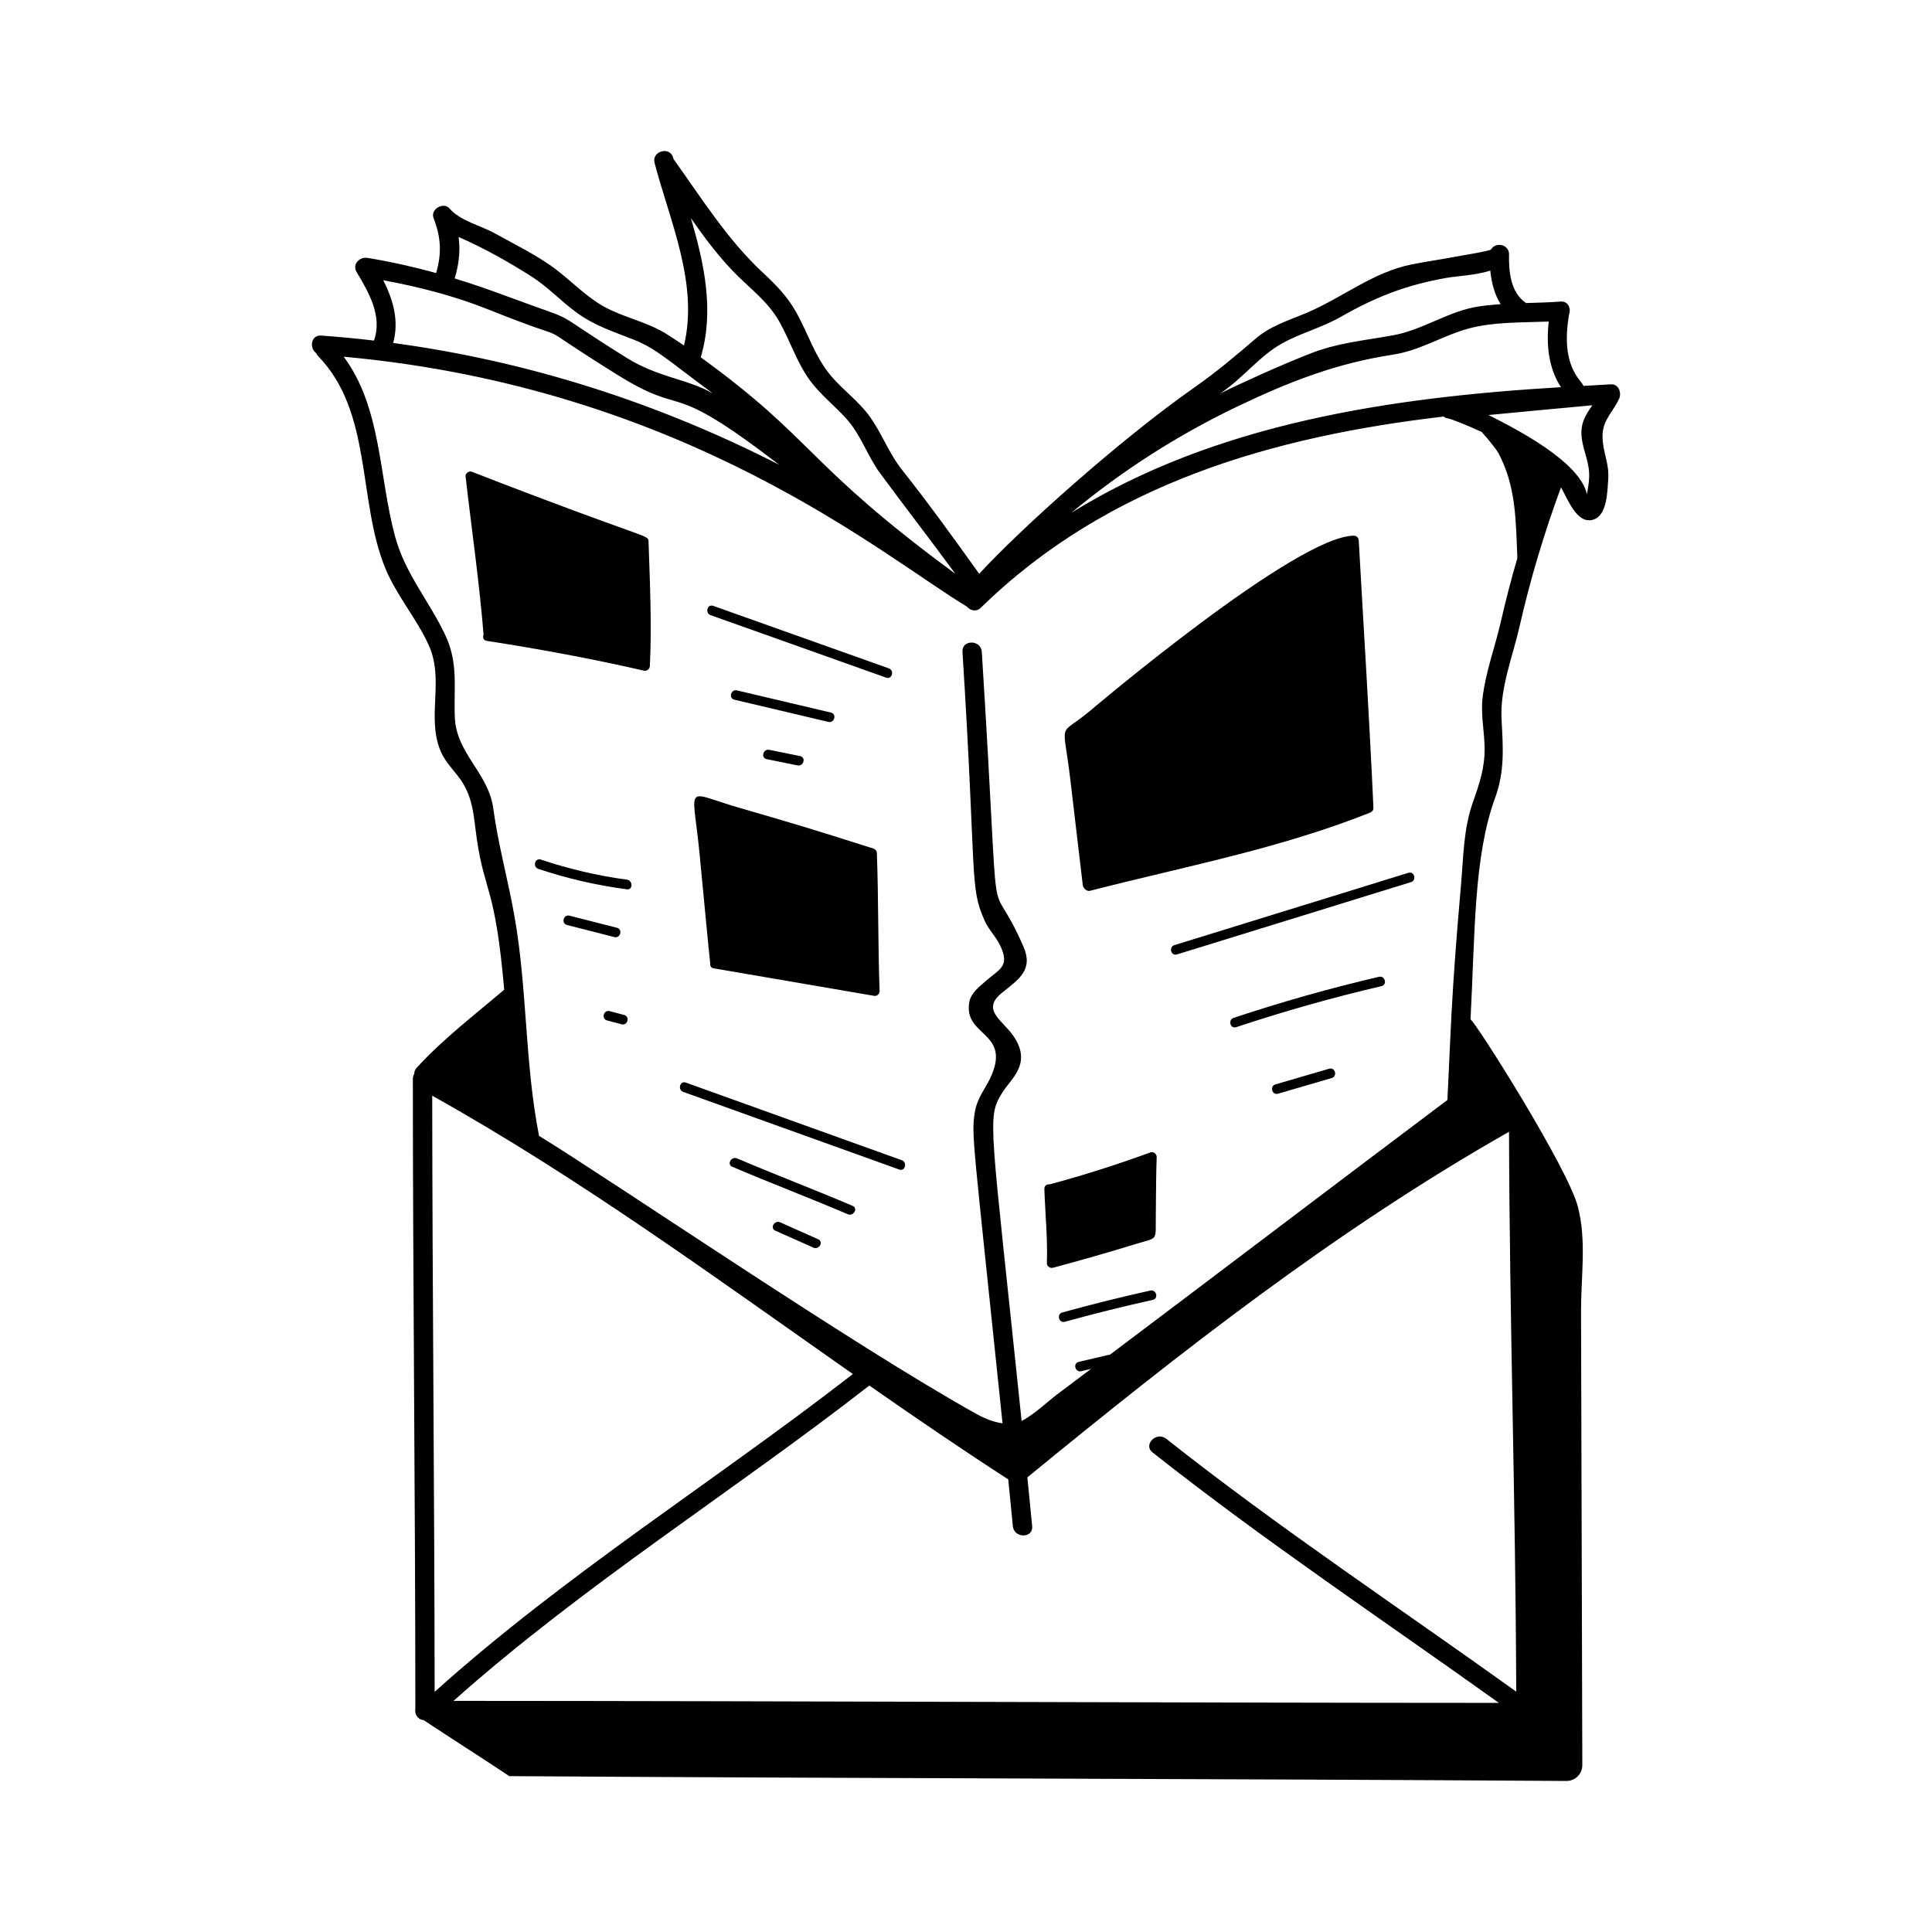 <svg id="Layer_1" enable-background="new 0 0 300 300" height="512" viewBox="0 0 300 300" width="512" xmlns="http://www.w3.org/2000/svg"><g id="Newsletter_2_"><g><path d="m250.11 59.679c-.322.027-3.139.189-4.227.246-.349-.974-3.644-2.973-2.237-11.106 0-.003 0-.006 0-.01.326-.907-.114-2.075-1.335-1.983-1.747.131-3.542.177-5.341.231-2.423-1.628-2.701-4.904-2.649-7.567.029-1.514-2.042-2.006-2.795-.757-.141.233-4.522.945-5.636 1.152-2.209.411-4.436.733-6.641 1.165-6.046 1.187-10.816 5.19-16.375 7.536-2.864 1.208-5.583 1.998-7.981 4.065-3.111 2.682-6.085 5.174-9.47 7.544-11.463 8.026-26.997 21.953-33.372 28.903-3.906-5.448-7.818-10.888-11.982-16.14-2.123-2.677-3.171-5.812-5.19-8.514-1.661-2.222-3.951-3.877-5.751-5.973-2.604-3.032-3.64-6.74-5.582-10.138-1.366-2.39-3.109-4.159-5.113-6.022-5.454-5.069-9.514-11.561-13.838-17.599-.018-.065-.037-.131-.055-.197-.495-1.864-3.39-1.073-2.893.797 2.353 9.01 6.861 18.739 4.562 28.338-.863-.587-1.732-1.166-2.614-1.727-2.704-1.72-5.831-2.419-8.716-3.755-3.303-1.529-5.561-4.014-8.371-6.194-2.899-2.249-6.453-3.942-9.649-5.728-2.156-1.205-5.438-1.965-7.03-3.849-.943-1.117-3.042.075-2.507 1.459 1.174 3.041 1.283 5.518.396 8.54-3.45-.953-6.951-1.738-10.65-2.353-1.221-.203-2.423.992-1.694 2.204 1.902 3.161 4.046 6.886 2.693 10.637-2.719-.319-5.449-.584-8.192-.779-1.614-.114-1.864 1.966-.778 2.727.07.167.17.33.32.484 8.418 8.673 6.102 22.302 10.379 32.834 1.743 4.292 4.844 7.795 6.757 11.984 2.467 5.401-.285 10.967 1.768 16.271.607 1.569 1.721 2.758 2.746 4.048 2.487 3.13 2.433 6.19 2.996 9.99 1.217 8.213 2.84 7.252 4.229 23.237-4.614 3.922-9.471 7.626-13.574 12.103-.285.311-.399.655-.401.989-.128.21-.21.463-.21.772v.024 0c.006 32.581.381 65.16.389 97.741-.138.793.289 1.694 1.272 1.781 3.765 2.509 9.881 6.394 13.31 8.706 55.822.367 108.425.393 164.153.75 1.361.009 2.474-1.094 2.47-2.455-.092-32.687-.115-40.777-.199-70.484-.015-5.384.884-10.943-.493-16.237-1.58-6.08-15.867-28.643-16.666-29.084.706-13.504.493-25.267 3.803-34.351 1.551-4.257 1.239-7.851 1.011-12.318-.244-4.794 1.729-9.644 2.786-14.294 1.671-7.352 3.842-14.59 6.448-21.649 1.137 2.008 2.458 5.656 4.901 5.046 2.284-.57 2.286-4.387 2.431-6.232.17-2.18-.541-3.551-.814-5.657-.44-3.39 1.276-4.327 2.496-6.896.442-.931-.063-2.36-1.295-2.257zm-83.726 19.924c7.95-6.586 16.512-12.071 25.909-16.556 8.006-3.822 15.239-6.634 23.981-7.973 4.277-.655 7.611-2.903 11.706-4.041 3.845-1.069 8.37-.932 12.505-1.104-.389 3.577-.063 7.176 1.897 10.192-26.56 1.583-53.557 5.618-75.997 19.483zm32.642-26.249c2.92-1.637 6.2-2.457 9.139-4.136 5.581-3.188 10.276-4.983 16.469-6.073 1.619-.285 4.538-.404 6.78-1.125.181 1.87.647 3.69 1.606 5.211-1.177.08-2.342.19-3.481.367-4.646.721-8.571 3.621-13.207 4.465-4.576.833-8.627 1.152-13.02 2.892-4.656 1.844-10.188 4.338-13.805 6.128 3.626-2.49 6.105-5.815 9.519-7.729zm-91.736-19.465c2.113 3.03 4.327 5.991 6.852 8.547 2.406 2.435 5.075 4.383 6.815 7.412 1.736 3.022 2.729 6.38 4.811 9.224 1.652 2.258 3.862 3.934 5.709 6.006 2.246 2.519 3.199 5.71 5.181 8.4 3.853 5.232 7.836 10.367 11.68 15.613-23.396-17.203-21.59-20.598-39.527-33.608 2.134-7.205.551-14.474-1.521-21.594zm-36.082 2.909c3.963 1.722 7.849 3.926 11.32 6.132 2.579 1.639 4.608 3.87 7.071 5.654 2.721 1.971 5.631 2.91 8.713 4.121 3.661 1.438 5.347 3.215 12.404 8.402-3.937-2.281-8.449-2.443-13.451-5.566-13.368-8.349-5.883-4.823-18.966-9.688-2.6-.967-5.146-1.838-7.699-2.618.684-2.273.899-4.327.607-6.437zm-11.695 6.715c5.635 1.056 11.021 2.423 16.433 4.588 15.765 6.306 4.293.343 19.807 10.03 11.288 7.048 7.273.212 25.227 14.035-18.742-9.586-38.937-16.087-59.93-18.909.934-3.412.03-6.622-1.537-9.744zm97.046 186.205c.242 2.421.484 4.842.715 7.265.182 1.905 3.184 1.924 3 0-.241-2.527-.493-5.054-.746-7.58 23.93-19.586 47.864-38.366 74.793-53.662.073 28.982 1.03 57.952 1.117 86.934-18.19-13.056-36.761-25.356-54.351-39.267-1.499-1.185-3.635.924-2.121 2.121 17.409 13.769 35.76 26.002 53.78 38.896-54.108-.018-108.217-.294-162.326-.313 20.249-18.033 43.21-32.336 64.57-48.966 7.115 4.963 14.279 9.859 21.568 14.573zm-24.124-16.359c-21.527 16.712-44.63 31.091-64.945 49.35-.025-30.857-.352-61.714-.375-92.571 22.861 12.777 43.924 28.231 65.321 43.222zm100.616-116.833c-.886 3.893-2.388 7.883-2.837 11.849-.3 2.643.29 5.179.317 7.812.032 3.069-.824 5.566-1.828 8.412-1.473 4.173-1.459 8.525-1.846 12.896-1.542 17.411-1.574 22.901-2.102 33.31-17.316 13.012-35.042 26.481-52.419 39.562-.232.011.592-.169-4.839 1.106-.939.221-.542 1.667.398 1.447.506-.119 1.013-.238 1.519-.357-1.778 1.337-3.559 2.677-5.327 4.003-1.224.918-3.592 3.155-5.451 4.079-4.838-46.685-5.428-46.957-3.075-50.875 1.358-2.262 4.816-4.555 1.771-8.947-1.693-2.444-5.068-4.019-1.696-6.705 2.6-2.071 4.842-3.546 3.289-7.117-5.906-13.577-3.331 3.903-6.473-45.781-.121-1.917-3.122-1.931-3 0 2.238 35.381 1.043 36.471 3.476 41.812.618 1.356 1.707 2.412 2.345 3.723 1.619 3.324-.063 3.693-2.157 5.539-.986.87-2.34 1.869-2.599 3.285-.973 5.317 6.305 4.582 3.481 11.317-.91 2.17-2.238 3.372-2.639 5.884-.559 3.502-.233 4.29 4.313 48.23-1.439-.189-2.804-.757-4.125-1.493-19.155-10.676-55.496-35.528-67.862-43.158-.005-.044-.003-.086-.012-.132-2.175-11.145-1.803-22.598-3.754-33.775-.999-5.721-2.544-11.174-3.329-16.941-.75-5.519-5.724-8.458-5.962-14.09-.199-4.687.59-8.39-1.484-12.799-2.491-5.295-6.209-9.496-7.784-15.275-2.547-9.346-2.08-19.992-7.986-27.956 53.354 4.867 84.146 31.27 96.74 38.783.51.625 1.465.908 2.21.179 19.728-19.288 45.438-26.584 71.853-29.675.588.518-.277-.405 5.895 2.39 1.25 1.369 2.395 2.896 2.593 3.269 2.77 5.196 2.703 10.472 2.95 16.326-.95 3.262-1.809 6.552-2.563 9.865zm12.568-28.439c.279 2.097 1.24 3.83 1.143 6.026-.039.87-.183 1.763-.344 2.626-1.114-5.047-10.883-10.082-15.286-12.294 5.375-.499 10.748-1.035 16.125-1.513-1.035 1.479-1.943 2.864-1.638 5.155z"/><path d="m168.133 137.437c.044.386.543 1.036 1.12.887 14.622-3.763 29.388-6.516 43.464-12.128.299-.119.566-.37.551-.723-.624-13.857-1.511-27.691-2.281-41.541-.022-.404-.325-.75-.75-.75-8.926 0-40.661 26.937-41.049 27.259-4.986 4.138-4.12 1.015-2.987 10.627.644 5.457 1.298 10.912 1.932 16.369z"/><path d="m218.697 135.529c-12.113 3.743-24.227 7.486-36.34 11.229-.919.284-.527 1.733.398 1.447 12.114-3.744 24.227-7.487 36.341-11.23.919-.284.527-1.732-.399-1.446z"/><path d="m214.124 151.677c-7.624 1.78-15.14 3.906-22.568 6.375-.912.303-.521 1.752.398 1.446 7.429-2.469 14.945-4.595 22.568-6.375.94-.219.542-1.666-.398-1.446z"/><path d="m206.393 165.95c-2.781.811-5.562 1.622-8.344 2.433-.925.27-.531 1.718.399 1.447 2.781-.811 5.562-1.622 8.343-2.433.925-.27.532-1.718-.398-1.446z"/><path d="m73.244 73.246c-.424-.165-1.001.266-.949.724.936 8.2 2.13 16.378 2.796 24.607-.16.385-.056.853.466.933 8.189 1.267 16.326 2.77 24.404 4.623.491.113.925-.224.949-.723.313-6.357.01-12.979-.208-19.343-.038-1.107-.035-.158-27.458-10.821z"/><path d="m110.286 149.61c-.048.331.093.67.522.75.105.02 24.926 4.285 25.026 4.291.395.02.764-.36.75-.75-.26-7.137-.163-14.28-.423-21.417-.012-.342-.226-.62-.551-.723-10.401-3.308-11.777-3.696-20.965-6.371-8.451-2.46-7.131-3.9-6.042 6.936.331 3.296 1.593 16.879 1.683 17.284z"/><path d="m178.66 178.94c-5.121 1.857-10.401 3.563-15.668 4.965-.406-.046-.84.182-.823.708.123 3.817.527 7.701.39 11.52-.018.493.493.845.949.723 4.404-1.181 8.411-2.32 12.9-3.702 3.535-1.088 2.996-.309 3.065-4.528.049-2.988.021-5.976.136-8.962.018-.46-.498-.887-.95-.723z"/><path d="m110.343 95.521c9.089 3.235 18.178 6.471 27.268 9.707.911.325 1.303-1.125.399-1.446-9.089-3.235-18.179-6.471-27.268-9.707-.911-.324-1.303 1.125-.399 1.446z"/><path d="m129.03 110.65c-4.865-1.149-9.729-2.298-14.594-3.447-.939-.222-1.339 1.225-.399 1.447 4.865 1.149 9.729 2.298 14.594 3.447.938.222 1.339-1.224.398-1.446z"/><path d="m119.445 116.433c-.942-.191-1.346 1.254-.399 1.446 1.599.325 3.198.649 4.797.973.942.191 1.346-1.254.399-1.446-1.599-.324-3.198-.649-4.797-.973z"/><path d="m97.345 136.592c-4.558-.604-9.003-1.66-13.361-3.12-.917-.308-1.311 1.141-.399 1.446 4.495 1.506 9.062 2.552 13.76 3.173.954.126.945-1.375 0-1.5z"/><path d="m95.798 144.063c-2.454-.626-4.908-1.252-7.361-1.878-.936-.239-1.335 1.207-.398 1.446 2.454.626 4.907 1.252 7.361 1.878.936.239 1.335-1.208.399-1.446z"/><path d="m140.036 180.16c-11.182-4.02-22.364-8.039-33.546-12.058-.91-.327-1.302 1.122-.399 1.447 11.182 4.019 22.364 8.038 33.546 12.058.91.327 1.302-1.122.399-1.446z"/><path d="m132.401 187.25c-5.949-2.539-11.998-4.835-17.947-7.375-.878-.375-1.643.917-.757 1.295 5.95 2.539 11.998 4.835 17.947 7.375.878.375 1.643-.917.757-1.295z"/><path d="m127.058 192.437c-1.972-.879-3.944-1.758-5.917-2.637-.874-.39-1.638.902-.757 1.295 1.972.879 3.944 1.758 5.917 2.637.875.39 1.638-.903.757-1.295z"/><path d="m178.611 200.397c-4.582 1.019-9.133 2.152-13.657 3.401-.93.256-.535 1.704.398 1.446 4.524-1.249 9.076-2.383 13.658-3.401.942-.209.543-1.656-.399-1.447z"/><path d="m96.921 157.606c-.752-.2-1.505-.4-2.258-.6-.934-.248-1.333 1.198-.399 1.446.753.2 1.505.4 2.258.6.934.248 1.332-1.199.398-1.446z"/></g></g></svg>